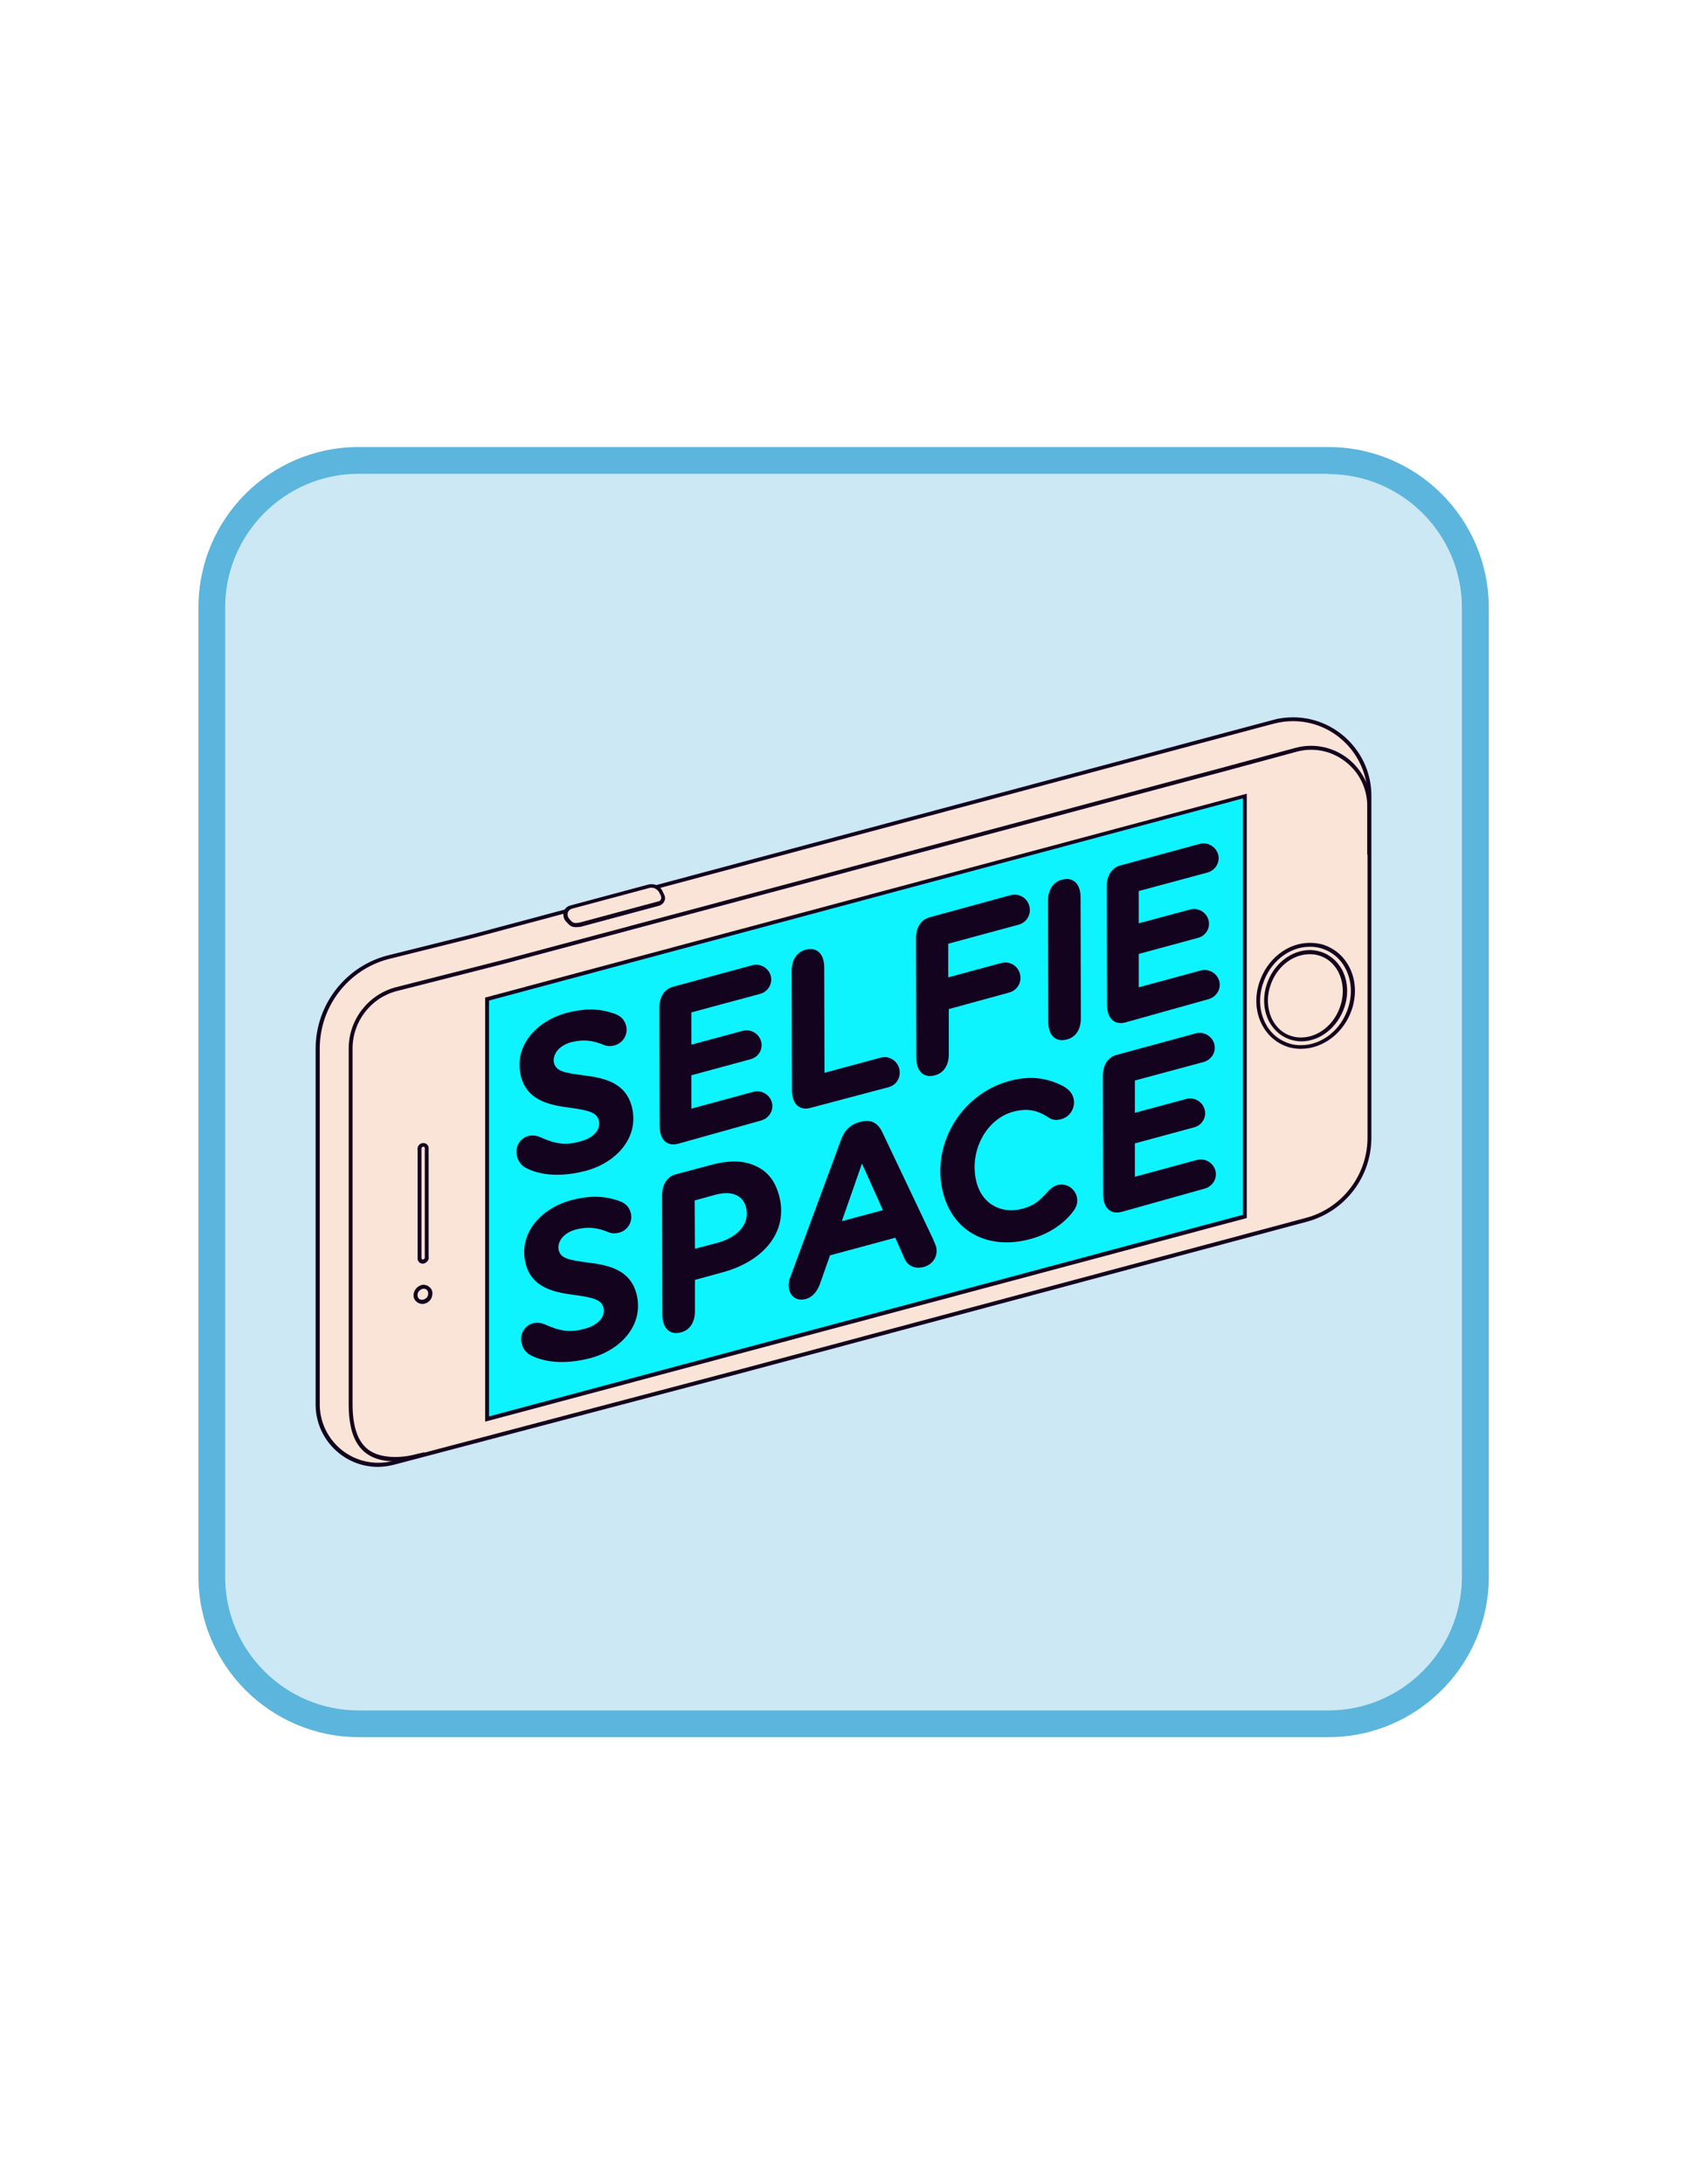<?xml version="1.0" encoding="utf-8"?>
<!-- Generator: Adobe Illustrator 18.1.1, SVG Export Plug-In . SVG Version: 6.00 Build 0)  -->
<!DOCTYPE svg PUBLIC "-//W3C//DTD SVG 1.1//EN" "http://www.w3.org/Graphics/SVG/1.1/DTD/svg11.dtd">
<svg version="1.1" id="Layer_1" xmlns="http://www.w3.org/2000/svg" xmlns:xlink="http://www.w3.org/1999/xlink" x="0px" y="0px"
	 viewBox="0 0 612 792" enable-background="new 0 0 612 792" xml:space="preserve">
<g>
	<path fill="#5BB5DD" d="M481.9,171.9c26.6,0,48.4,21.7,48.4,48.4v351.5c0,26.6-21.7,48.4-48.4,48.4H130.1
		c-26.6,0-48.4-21.7-48.4-48.4V220.2c0-26.6,21.7-48.4,48.4-48.4h351.8 M481.9,162.1H130.1c-32.1,0-58.1,26-58.1,58.1v351.5
		c0,32.1,26.1,58.2,58.2,58.2h351.7c32.1,0,58.2-26.1,58.2-58.2V220.2C540,188.1,514,162.1,481.9,162.1L481.9,162.1z"/>
</g>
<path opacity="0.32" fill="#5BB5DD" enable-background="new    " d="M481.9,620.2H130.1c-26.6,0-48.4-21.7-48.4-48.4V220.1
	c0-26.6,21.7-48.4,48.4-48.4h351.7c26.6,0,48.4,21.7,48.4,48.4v351.7C530.2,598.5,508.5,620.2,481.9,620.2z"/>
<line fill="none" stroke="#5BB5DD" stroke-width="7" stroke-miterlimit="10" x1="228.6" y1="396" x2="386.3" y2="396"/>
<g>
	<path fill="#F9E4D7" d="M455.4,263.4L455.4,263.4L171,339.5l0,0l-30.4,7.6c-15,4-25.3,17.6-25.3,33.1v129
		c0,14.4,13.7,24.9,27.5,21.2L269.5,497l0,0l204.4-54.7c13.5-3.6,22.8-15.8,22.8-29.8v-124c0-18.2-17.3-31.5-34.9-26.8L455.4,263.4z
		"/>
	<path fill="#14031E" d="M137.1,531.9L137.1,531.9c-12.5,0-22.6-10.2-22.6-22.6v-129c0-15.8,10.6-29.7,25.9-33.8l30.5-7.6
		l284.4-76.1l6.4-1.7c2.4-0.7,4.9-1,7.4-1c15.6,0,28.4,12.8,28.4,28.4v124c0,14.3-9.6,26.8-23.4,30.5l-204.4,54.7L143,531.1
		C141,531.6,139.1,531.9,137.1,531.9z M469.1,261.5c-2.4,0-4.7,0.3-7,0.9l-6.4,1.7l-284.4,76.1l-30.5,7.6
		c-14.6,3.9-24.8,17.2-24.8,32.4v129c0,11.7,9.5,21.2,21.2,21.2l0,0c1.8,0,3.7-0.2,5.5-0.7l126.7-33.4l204.4-54.7
		c13.1-3.5,22.3-15.5,22.3-29.1v-124C496,273.6,483.9,261.5,469.1,261.5z"/>
</g>
<g>
	<polygon fill="#0DF4FF" points="176.7,362.2 176.7,514.5 451.6,441.1 451.6,288.6 	"/>
	<path fill="#14031E" d="M176,515.5V361.7l0.5-0.1l275.8-73.8v153.9l-0.5,0.1L176,515.5z M177.4,362.8v150.8l273.5-73.1v-151
		L177.4,362.8z"/>
</g>
<g>
	<g>
		<g>
			<g>
				<path fill="#14031E" d="M217.2,406.2c-0.7-2.6-3-3.6-11-4.6c-7.7-1-14.9-3-17.1-10.9c-3-10.9,5-20.3,16.4-23.4
					c8.3-2.2,13.5-1.1,17.5,0.3c1.9,0.7,3.4,1.8,4.1,4.2c0.9,3.3-1.1,6.5-4.3,7.3c-1.2,0.3-2.4,0.3-3.5-0.1c-4.3-1.8-7.6-2.2-12-1.1
					c-5,1.3-7,4.9-6.3,7.6c0.8,2.8,3.2,3.5,11.3,4.5s14.6,3.2,16.8,10.9c3.1,11.2-5.2,20.5-16.4,23.6c-6.4,1.7-14.7,2.5-21.5-0.8
					c-1.6-0.7-3.1-2.2-3.6-4.3c-0.9-3.3,0.8-6.6,4.1-7.5c1.6-0.4,3.2,0,4.2,0.4c5.5,2.5,9.3,3.1,14.5,1.6
					C215.3,412.7,218.1,409.6,217.2,406.2z"/>
			</g>
			<g>
				<path fill="#14031E" d="M246.1,414.7c-3.9,1.1-6.8-1.2-6.8-6.4l-0.1-42.9c0-4,1.9-6.8,5-7.6l28.7-7.8c2.9-0.8,5.9,1,6.7,3.8
					c0.8,2.9-1,5.8-3.9,6.6l-24.9,6.7v11.7l18.6-5c2.9-0.8,5.9,0.9,6.7,3.8c0.8,2.9-1,5.8-3.9,6.5l-21.4,5.8V402l22.5-6.1
					c2.9-0.8,5.9,1,6.7,3.8c0.8,2.9-1,5.8-3.9,6.6L246.1,414.7z"/>
			</g>
			<g>
				<path fill="#14031E" d="M294.1,401.7c-3.9,1.1-6.8-1.2-6.8-6.4l-0.1-43.3c0-4,1.9-6.8,5-7.6c3.9-1.1,6.8,1.2,6.8,6.4l0.1,38.2
					l20.4-5.5c2.9-0.8,5.9,1,6.7,3.9c0.8,3.1-0.9,6-3.8,6.8L294.1,401.7z"/>
			</g>
			<g>
				<path fill="#14031E" d="M366.6,324.6c3-0.8,6,0.9,6.8,3.9s-0.9,6-3.9,6.8l-25.5,6.9v12.2l19.2-5.2c3-0.8,6,0.9,6.8,3.9
					s-0.9,6-3.9,6.8l-21.9,6v16.4c0,4-1.9,6.8-5,7.6c-3.9,1.1-6.8-1.2-6.8-6.4l-0.1-43.3c0-4,1.9-6.8,5-7.6L366.6,324.6z"/>
			</g>
			<g>
				<path fill="#14031E" d="M392.1,369.3c0,4-1.9,6.8-5,7.6c-3.9,1.1-6.8-1.2-6.8-6.4l-0.1-43.9c0-4,1.9-6.8,5-7.6
					c3.9-1.1,6.8,1.2,6.8,6.4L392.1,369.3z"/>
			</g>
			<g>
				<path fill="#14031E" d="M408.4,370.7c-3.9,1.1-6.8-1.2-6.8-6.4l-0.1-42.9c0-4,1.9-6.8,5-7.6l28.7-7.8c2.9-0.8,5.9,1,6.7,3.8
					c0.8,2.9-1,5.8-3.9,6.6l-24.9,6.7v11.7l18.6-5c2.9-0.8,5.9,0.9,6.7,3.8c0.8,2.9-1,5.8-3.9,6.5l-21.4,5.8V358l22.5-6.1
					c2.9-0.8,5.9,1,6.7,3.8c0.8,2.9-1,5.8-3.9,6.6L408.4,370.7z"/>
			</g>
		</g>
		<g>
			<g>
				<path fill="#14031E" d="M218.9,474.1c-0.7-2.6-3-3.6-11-4.6c-7.7-1-14.9-3-17.1-10.9c-3-10.9,5-20.3,16.4-23.4
					c8.3-2.2,13.5-1.1,17.5,0.3c1.9,0.7,3.4,1.8,4.1,4.2c0.9,3.3-1.1,6.5-4.3,7.3c-1.2,0.3-2.4,0.3-3.5-0.1c-4.3-1.8-7.6-2.2-12-1.1
					c-5,1.3-7,4.9-6.3,7.6c0.8,2.8,3.2,3.5,11.3,4.5s14.6,3.2,16.8,10.9c3.1,11.2-5.2,20.5-16.4,23.6c-6.4,1.7-14.7,2.5-21.5-0.8
					c-1.6-0.7-3.1-2.2-3.6-4.3c-0.9-3.3,0.8-6.6,4.1-7.5c1.6-0.4,3.2,0,4.2,0.4c5.5,2.5,9.3,3.1,14.5,1.6
					C216.9,480.6,219.8,477.4,218.9,474.1z"/>
			</g>
			<g>
				<path fill="#14031E" d="M252.1,475.5c0,4-1.9,6.8-5,7.6c-3.9,1.1-6.8-1.2-6.8-6.4l-0.1-43.3c0-4,1.9-6.8,5-7.6l12-3.2
					c7.6-2.1,13.3-2,18.3,0.9c3.5,2,5.8,5.2,7.1,9.9c3.6,13.3-5.7,23.9-20.3,27.9l-10.2,2.8L252.1,475.5z M260.1,450.7
					c7.8-2.1,12.1-7.1,10.5-13.1c-0.5-1.8-1.5-3.1-3-4c-2.1-1.1-4.4-1.3-8-0.4l-7.6,2.1l0.1,17.5L260.1,450.7z"/>
			</g>
			<g>
				<path fill="#14031E" d="M338.4,449.1c0.4,1.1,1,2.2,1.2,3c0.8,3.1-1,6.4-4.5,7.3c-3.3,0.9-5.9-0.5-7-3.1l-3.3-7.5l-23.7,6.4
					l-3.7,10.5c-0.9,2.4-2.5,4.6-5,5.3c-3.1,0.8-5.3-0.5-6.1-3.3c-0.3-1.2-0.3-2.8,0.3-4.3l18.4-49.8c1.1-3.3,3.2-5.8,7-6.8h0.2
					c4-1.1,6.4,0.6,7.9,3.8L338.4,449.1z M320.3,438.8l-7.6-16.9l-7.3,20.9L320.3,438.8z"/>
			</g>
			<g>
				<path fill="#14031E" d="M373.7,449.3c-14.6,4-27.7-2.2-31.5-16.5c-4.6-17,5.9-35.9,23.9-40.8c7.9-2.2,14.1-1,19.5,1.8
					c1.5,0.8,3.2,2.1,3.8,4.3c0.9,3.3-1,6.8-4.4,7.7c-1.7,0.5-3.2,0.4-4.6-0.6c-3.6-2.3-7.1-3.6-12.8-2.1
					c-9.8,2.6-16.3,14.4-13.3,25.8c2.1,7.7,8.9,11.4,16.6,9.4c4.4-1.2,6.2-2.9,9.2-6.2c0.9-1,2.2-2.1,3.6-2.4c3.1-0.8,6,1.1,6.9,4.1
					c0.5,1.9,0,3.6-0.9,4.9C386.5,443.4,380.6,447.5,373.7,449.3z"/>
			</g>
			<g>
				<path fill="#14031E" d="M407,439.4c-3.9,1.1-6.8-1.2-6.8-6.4l-0.1-42.9c0-4,1.9-6.8,5-7.6l28.7-7.8c2.9-0.8,5.9,1,6.7,3.8
					c0.8,2.9-1,5.8-3.9,6.6l-24.9,6.7v11.7l18.6-5c2.9-0.8,5.9,0.9,6.7,3.8c0.8,2.9-1,5.8-3.9,6.5l-21.4,5.8v12.1l22.5-6.1
					c2.9-0.8,5.9,1,6.7,3.8c0.8,2.9-1,5.8-3.9,6.6L407,439.4z"/>
			</g>
		</g>
	</g>
</g>
<g>
	<path fill="#14031E" d="M143.5,529.9c-0.9,0-1.7,0-2.5-0.1c-9.9-0.9-14.5-7.5-14.5-20.5V380.2c0-10.4,7-19.5,17-22.2l39.3-10
		l260.5-69.6l26.6-7.2c6.6-1.8,13.5-0.4,18.9,3.7c5.4,4.2,8.6,10.5,8.6,17.4v17.6H496v-17.6c0-6.4-2.9-12.3-8-16.2
		c-5.1-3.9-11.5-5.2-17.7-3.5l-26.6,7.2l-260.6,69.6l-39.3,10c-9.4,2.5-15.9,11.1-15.9,20.8v128.9c0,15.9,7.1,18.5,13.2,19.1
		c3.1,0.3,6.4,0,9.8-0.9l3-0.7l0.3,1.4l-3,0.7C148.6,529.5,146,529.9,143.5,529.9z"/>
</g>
<g>
	<path d="M150,523.5"/>
</g>
<g>
	<g>
		<path fill="#14031E" d="M472,380.3h-0.4c-1.2,0-2.5-0.2-3.8-0.5c-4.2-1.2-7.7-4-9.8-7.9c-2.5-4.5-2.9-10.2-1.2-15.5
			c2.8-8.7,10.5-14.8,18.9-14.5c1.2,0,2.5,0.2,3.8,0.5c4.2,1.2,7.7,4,9.8,7.9c2.5,4.5,2.9,10.2,1.2,15.5
			C487.7,374.4,480.1,380.3,472,380.3z M475.1,343.3c-7.5,0-14.5,5.6-17,13.6c-1.6,4.9-1.2,10.2,1.1,14.4c1.9,3.6,5.1,6.1,8.9,7.2
			c1.2,0.3,2.4,0.5,3.5,0.5h0.4c7.5,0,14.6-5.6,17.1-13.6c1.6-4.9,1.2-10.2-1.1-14.4c-1.9-3.6-5.1-6.1-8.9-7.2
			c-1.2-0.3-2.4-0.5-3.5-0.5C475.4,343.3,475.3,343.3,475.1,343.3z"/>
	</g>
	<g>
		<path fill="#14031E" d="M472.1,377.6c-1.2,0-2.4-0.2-3.5-0.5c-3.4-0.9-6.3-3.3-8.1-6.5c-2.1-3.9-2.5-8.8-1-13.5
			c2.3-7.4,8.8-12.6,15.7-12.6c1.2,0,2.4,0.2,3.5,0.5c3.4,0.9,6.3,3.3,8.1,6.5c2.1,3.9,2.5,8.8,1,13.5
			C485.4,372.4,479,377.6,472.1,377.6z M475.1,346c-6.3,0-12.2,4.8-14.3,11.6c-1.4,4.3-1,8.8,0.9,12.4c1.6,2.9,4.1,5,7.2,5.8
			c1,0.3,2.1,0.4,3.1,0.4c6.3,0,12.2-4.8,14.3-11.6c1.4-4.3,1-8.8-0.9-12.4c-1.6-2.9-4.1-5-7.2-5.8C477.3,346.1,476.2,346,475.1,346
			z"/>
	</g>
</g>
<g>
	<g>
		<path fill="#14031E" d="M153.3,472.8c-0.1,0-0.3,0-0.4,0c-0.9-0.1-1.6-0.5-2.2-1.2c-0.6-0.7-0.8-1.6-0.6-2.6
			c0.3-1.6,1.6-2.8,3.1-3.1c0.2,0,0.5-0.1,0.8,0c0.9,0.1,1.6,0.5,2.2,1.2c0.6,0.7,0.8,1.6,0.6,2.6c-0.2,1.6-1.5,2.8-3.1,3.1
			C153.6,472.8,153.4,472.8,153.3,472.8z M153.6,467.3h-0.1c-1,0.2-1.8,0.9-2,1.9c-0.1,0.5,0,1.1,0.3,1.5s0.7,0.6,1.2,0.6h0.1
			c0.1,0,0.1,0,0.2,0c1.1-0.2,1.9-0.9,2-1.9c0.1-0.6,0-1.1-0.3-1.5s-0.7-0.6-1.2-0.6H153.6L153.6,467.3z"/>
	</g>
</g>
<g>
	<path fill="#14031E" d="M153.6,458.2h-0.3c-0.6,0-1.1-0.3-1.4-0.7c-0.3-0.4-0.5-1-0.4-1.5v-39.1c-0.1-0.2,0-0.5,0-0.7
		c0.2-0.9,0.9-1.6,1.8-1.7h0.4c0.6,0,1.1,0.3,1.4,0.7c0.3,0.4,0.5,1,0.4,1.5v39.1c0.1,0.2,0,0.5,0,0.7
		C155.3,457.3,154.5,458,153.6,458.2L153.6,458.2z M153.5,415.8c-0.3,0.1-0.6,0.3-0.6,0.6v0.1v0.2v39.4c0,0.2,0,0.3,0.1,0.4
		s0.1,0.2,0.3,0.2h0.2c0.3-0.1,0.6-0.3,0.6-0.6V456v-0.1v-0.1v-39.4c0-0.2,0-0.3-0.1-0.4s-0.1-0.2-0.3-0.2H153.5z"/>
</g>
<g>
	<path fill="#F9E4D7" d="M240.4,324.7c0.5,1.1,0,2.4-1.3,2.8l-28.7,7.7c-2.8,0.6-3.4-0.2-4.4-1.4l-0.3-0.3c-1.3-1.6-0.6-4.1,1.5-4.6
		l28.1-7.5c0.4-0.1,0.8-0.1,1.1-0.1c1.6,0,3,1,3.6,2.5L240.4,324.7z"/>
	<path fill="#14031E" d="M208.9,336.2c-1.8,0-2.5-0.9-3.3-1.8l-0.4-0.4c-0.8-1-1-2.3-0.7-3.4c0.4-1.2,1.3-2,2.5-2.3l28-7.5
		c0.4-0.1,0.9-0.2,1.3-0.2h0.1c1.8,0,3.5,1.2,4.1,2.9l0.5,1c0.3,0.7,0.4,1.5,0,2.3c-0.3,0.7-1,1.3-1.8,1.6l-28.7,7.7
		C209.9,336.1,209.4,336.2,208.9,336.2z M236.5,321.9h-0.1c-0.3,0-0.6,0-0.9,0.1l-28,7.5c-0.7,0.2-1.3,0.7-1.5,1.4
		c-0.2,0.7-0.1,1.5,0.4,2.1l0.3,0.4c0.7,0.8,1.1,1.3,2.2,1.3c0.4,0,0.9-0.1,1.5-0.2l28.6-7.7c0.4-0.1,0.7-0.4,0.8-0.8
		c0.1-0.3,0.1-0.7,0-1.1l-0.5-1C238.8,322.8,237.7,321.9,236.5,321.9z"/>
</g>
</svg>
